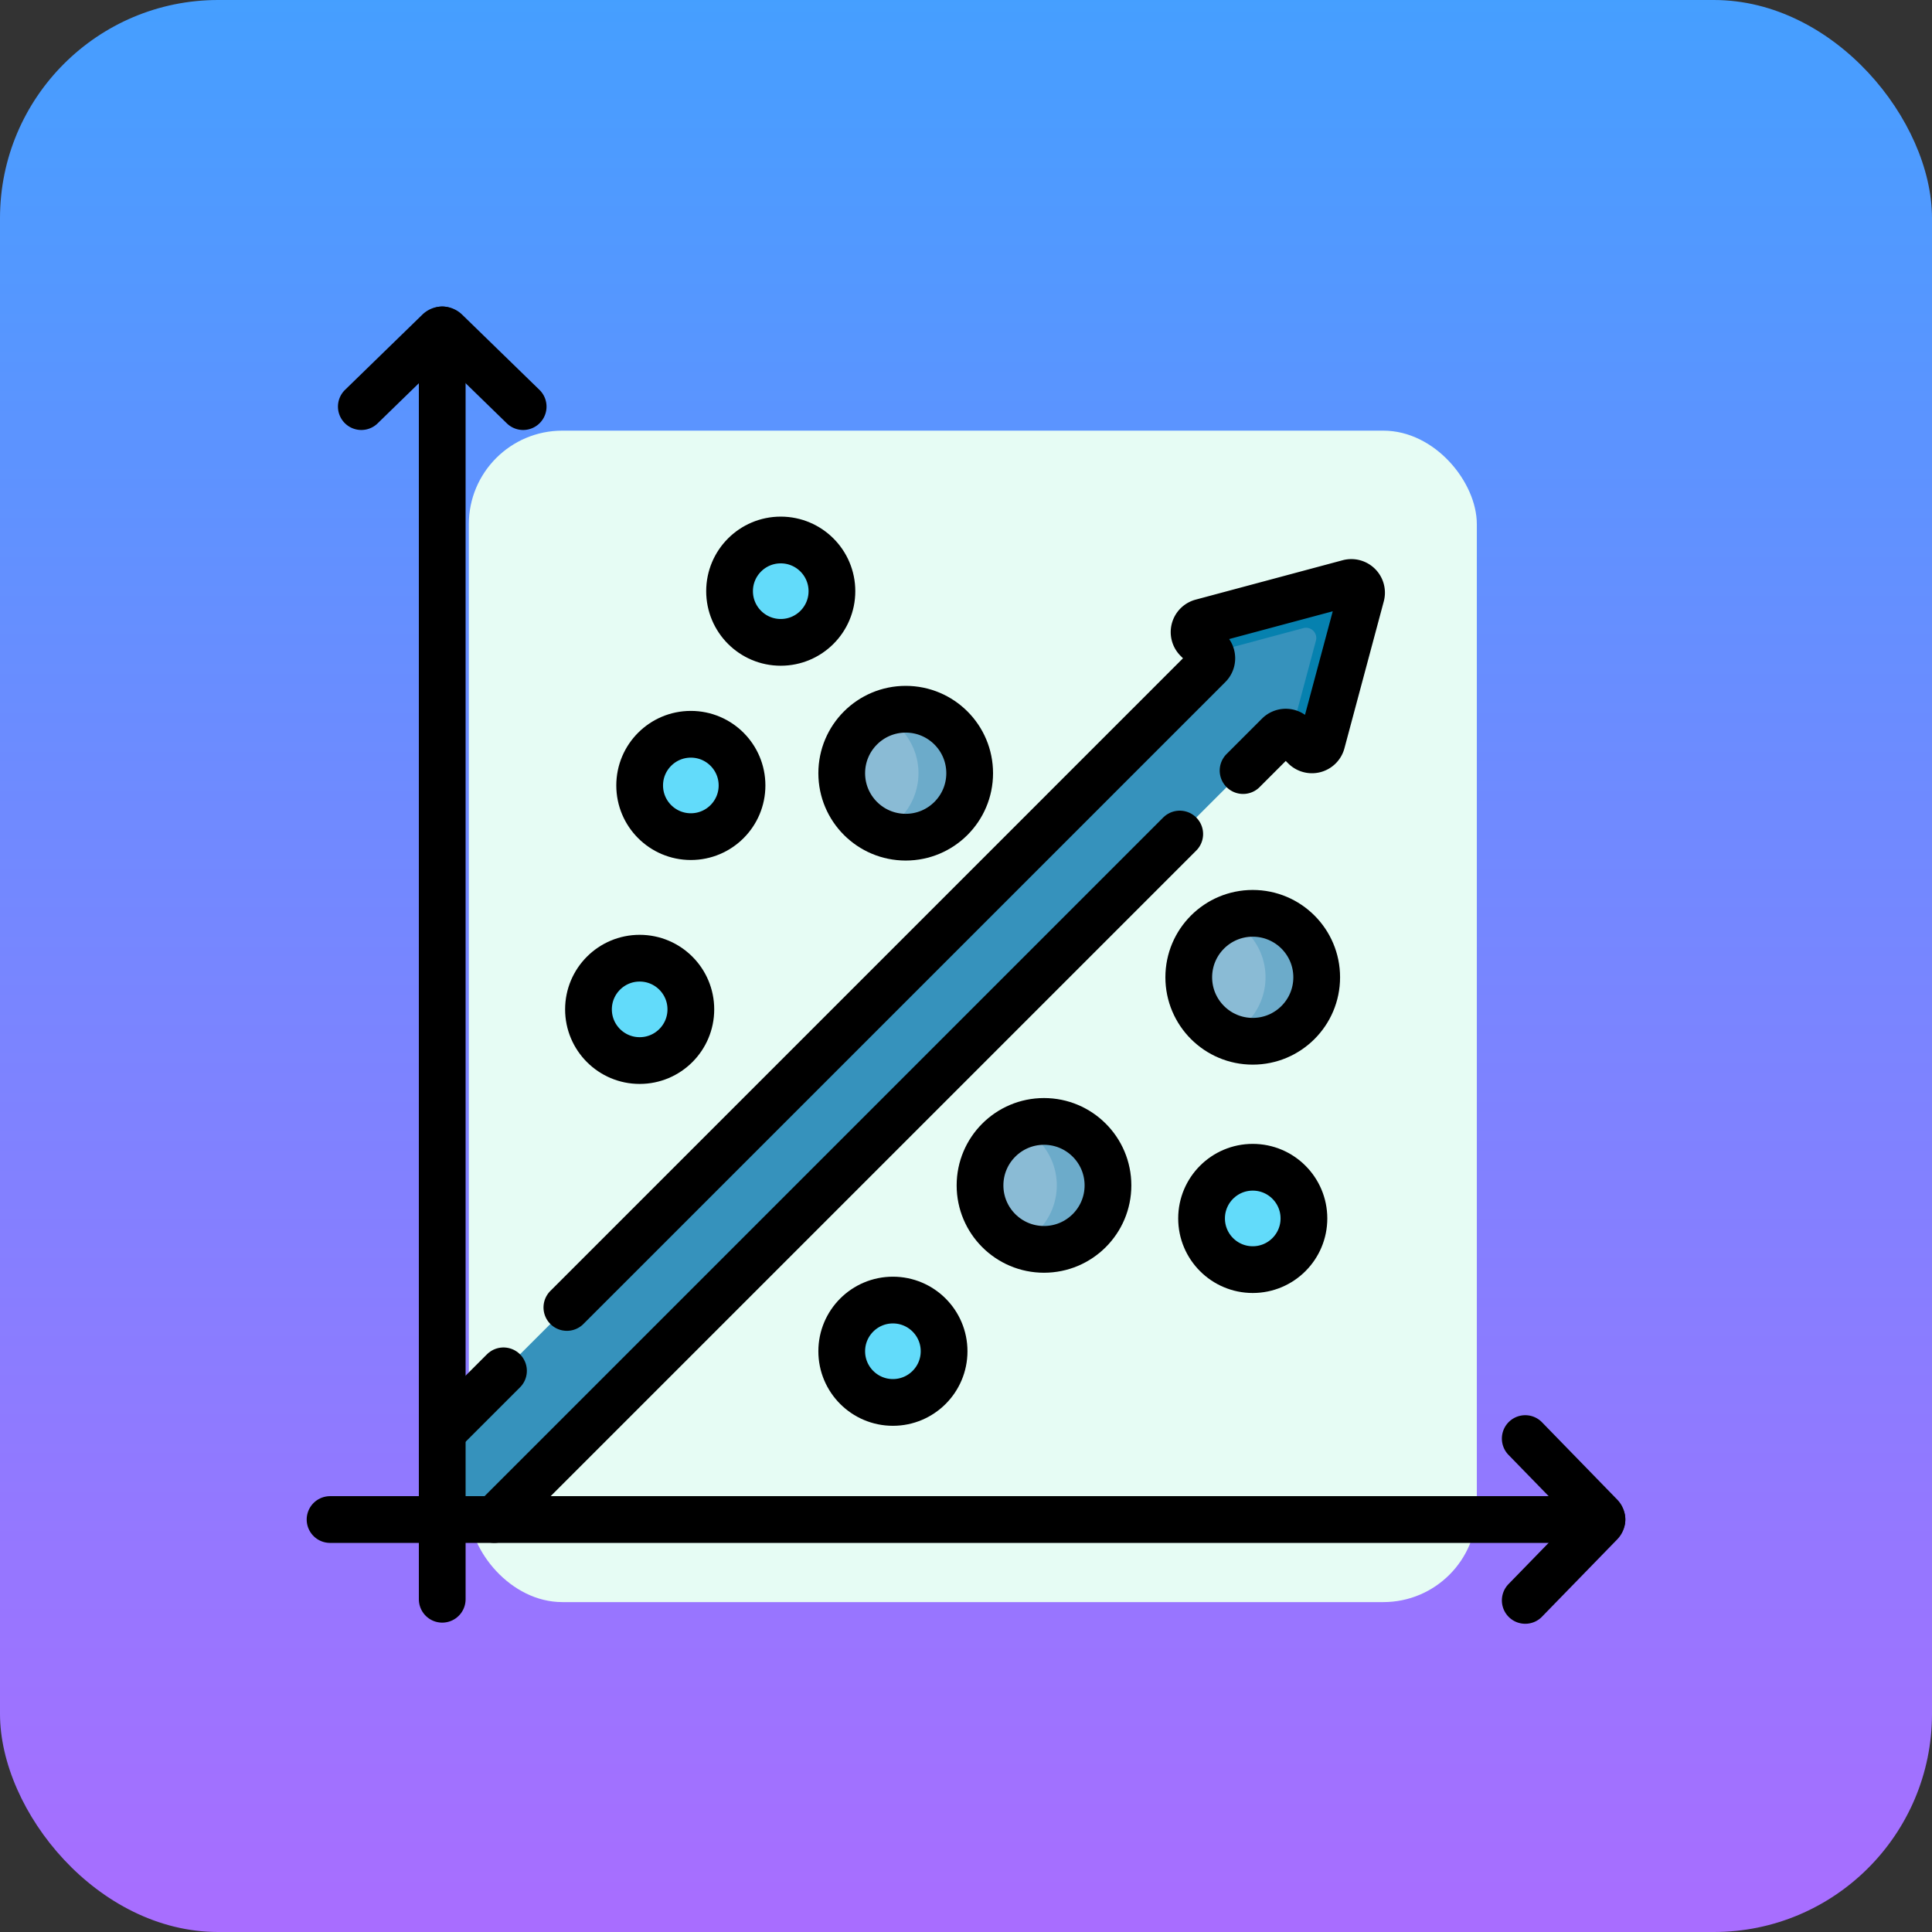 <svg xmlns="http://www.w3.org/2000/svg" xmlns:xlink="http://www.w3.org/1999/xlink" width="124" height="124" viewBox="0 0 124 124">
  <rect x="0" y="0" width="124" height="124" fill="#333333" stroke="none"/>
  <defs>
    <linearGradient id="linear-gradient" x1="0.5" x2="0.5" y2="1" gradientUnits="objectBoundingBox">
      <stop offset="0" stop-color="#459fff"/>
      <stop offset="1" stop-color="#a96dff"/>
    </linearGradient>
  </defs>
  <g id="Grupo_1088270" data-name="Grupo 1088270" transform="translate(-822.9 -3451)">
    <g id="Grupo_1088261" data-name="Grupo 1088261" transform="translate(822.9 3451)">
      <rect id="Rectángulo_375591" data-name="Rectángulo 375591" width="124" height="124" rx="14" fill="url(#linear-gradient)"/>
    </g>
    <g id="Grupo_1084095" data-name="Grupo 1084095" transform="translate(-354.767 -1357.325)">
      <g id="Grupo_1084094" data-name="Grupo 1084094" transform="translate(1207.758 4835.965)">
        <rect id="Rectángulo_374304" data-name="Rectángulo 374304" width="64.695" height="75.186" rx="6" transform="translate(0 0)" fill="#e6fcf4"/>
      </g>
      <g id="regression_1_" data-name="regression (1)" transform="translate(1198.851 4829.5)">
        <g id="Grupo_1084092" data-name="Grupo 1084092" transform="translate(7.199 13.483)">
          <path id="Trazado_830119" data-name="Trazado 830119" d="M54.67,166.59l50.336-50.336a.655.655,0,0,1,.93,0l.752.751a.657.657,0,0,0,1.1-.294l2.528-9.436a.657.657,0,0,0-.8-.8L100.076,109a.656.656,0,0,0-.3,1.1l.752.751a.658.658,0,0,1,0,.93l-49.2,49.2v5.611Z" transform="translate(-51.331 -103.721)" fill="#3692bc"/>
          <path id="Trazado_830120" data-name="Trazado 830120" d="M355.854,107.269l-2.528,9.436a.657.657,0,0,1-1.1.294l-.752-.751a.642.642,0,0,0-.126-.1l1.6-5.977a.657.657,0,0,0-.8-.8l-5.975,1.6a.655.655,0,0,0-.1-.126l-.752-.751a.656.656,0,0,1,.3-1.1l9.435-2.529A.657.657,0,0,1,355.854,107.269Z" transform="translate(-296.87 -103.717)" fill="#0681af"/>
          <circle id="Elipse_10692" data-name="Elipse 10692" cx="3.285" cy="3.285" r="3.285" transform="translate(9.387 26.841)" fill="#62dbfa"/>
          <circle id="Elipse_10693" data-name="Elipse 10693" cx="3.285" cy="3.285" r="3.285" transform="translate(12.672 12.469)" fill="#62dbfa"/>
          <circle id="Elipse_10694" data-name="Elipse 10694" cx="3.285" cy="3.285" r="3.285" transform="translate(18.442)" fill="#62dbfa"/>
          <circle id="Elipse_10695" data-name="Elipse 10695" cx="3.285" cy="3.285" r="3.285" transform="translate(25.64 48.783)" fill="#62dbfa"/>
          <circle id="Elipse_10696" data-name="Elipse 10696" cx="4.106" cy="4.106" r="4.106" transform="translate(34.517 37.317)" fill="#8abbd5"/>
          <path id="Trazado_830121" data-name="Trazado 830121" d="M282.228,321.153a4.108,4.108,0,0,1-5.749,3.765,4.108,4.108,0,0,0,0-7.529,4.109,4.109,0,0,1,5.749,3.765Z" transform="translate(-239.498 -279.73)" fill="#6cabca"/>
          <circle id="Elipse_10697" data-name="Elipse 10697" cx="3.285" cy="3.285" r="3.285" transform="translate(48.735 40.259)" fill="#62dbfa"/>
          <circle id="Elipse_10698" data-name="Elipse 10698" cx="4.106" cy="4.106" r="4.106" transform="translate(47.914 23.961)" fill="#8abbd5"/>
          <path id="Trazado_830122" data-name="Trazado 830122" d="M363.793,239.838a4.109,4.109,0,0,1-5.749,3.765,4.108,4.108,0,0,0,0-7.529,4.109,4.109,0,0,1,5.749,3.765Z" transform="translate(-307.666 -211.771)" fill="#6cabca"/>
          <circle id="Elipse_10699" data-name="Elipse 10699" cx="4.106" cy="4.106" r="4.106" transform="translate(25.64 10.862)" fill="#8abbd5"/>
          <path id="Trazado_830123" data-name="Trazado 830123" d="M228.18,160.086a4.109,4.109,0,0,1-5.749,3.765,4.108,4.108,0,0,0,0-7.529,4.108,4.108,0,0,1,5.749,3.765Z" transform="translate(-194.328 -145.118)" fill="#6cabca"/>
        </g>
        <g id="Grupo_1084093" data-name="Grupo 1084093" transform="translate(0 0)">
          <path id="Trazado_830124" data-name="Trazado 830124" d="M474.53,441l4.83,4.964a.329.329,0,0,1,0,.458l-4.83,4.964" transform="translate(-397.82 -369.844)" fill="none" stroke="#000" stroke-linecap="round" stroke-linejoin="round" stroke-miterlimit="10" stroke-width="3"/>
          <line id="Línea_4001" data-name="Línea 4001" x1="81.633" transform="translate(0 76.352)" fill="none" stroke="#000" stroke-linecap="round" stroke-linejoin="round" stroke-miterlimit="10" stroke-width="3"/>
          <path id="Trazado_830125" data-name="Trazado 830125" d="M19.72,12.687l4.964-4.83a.329.329,0,0,1,.458,0l4.964,4.83" transform="translate(-17.713 -7.765)" fill="none" stroke="#000" stroke-linecap="round" stroke-linejoin="round" stroke-miterlimit="10" stroke-width="3"/>
          <line id="Línea_4002" data-name="Línea 4002" y2="81.469" transform="translate(7.199 0)" fill="none" stroke="#000" stroke-linecap="round" stroke-linejoin="round" stroke-miterlimit="10" stroke-width="3"/>
          <line id="Línea_4003" data-name="Línea 4003" x1="43.996" y2="43.996" transform="translate(10.538 32.355)" fill="none" stroke="#000" stroke-linecap="round" stroke-linejoin="round" stroke-miterlimit="10" stroke-width="3"/>
          <path id="Trazado_830126" data-name="Trazado 830126" d="M100.04,152.974l41.2-41.2a.658.658,0,0,0,0-.93l-.752-.751a.656.656,0,0,1,.3-1.1l9.435-2.529a.657.657,0,0,1,.8.8l-2.528,9.436a.657.657,0,0,1-1.1.294l-.752-.751a.655.655,0,0,0-.93,0l-2.273,2.273" transform="translate(-84.84 -90.234)" fill="none" stroke="#000" stroke-linecap="round" stroke-linejoin="round" stroke-miterlimit="10" stroke-width="3"/>
          <line id="Línea_4004" data-name="Línea 4004" x1="3.932" y2="3.932" transform="translate(7.199 66.808)" fill="none" stroke="#000" stroke-linecap="round" stroke-linejoin="round" stroke-miterlimit="10" stroke-width="3"/>
          <circle id="Elipse_10700" data-name="Elipse 10700" cx="3.285" cy="3.285" r="3.285" transform="translate(16.586 40.324)" fill="none" stroke="#000" stroke-linecap="round" stroke-linejoin="round" stroke-miterlimit="10" stroke-width="3"/>
          <circle id="Elipse_10701" data-name="Elipse 10701" cx="3.285" cy="3.285" r="3.285" transform="translate(19.871 25.952)" fill="none" stroke="#000" stroke-linecap="round" stroke-linejoin="round" stroke-miterlimit="10" stroke-width="3"/>
          <circle id="Elipse_10702" data-name="Elipse 10702" cx="3.285" cy="3.285" r="3.285" transform="translate(25.641 13.483)" fill="none" stroke="#000" stroke-linecap="round" stroke-linejoin="round" stroke-miterlimit="10" stroke-width="3"/>
          <circle id="Elipse_10703" data-name="Elipse 10703" cx="3.285" cy="3.285" r="3.285" transform="translate(32.84 62.266)" fill="none" stroke="#000" stroke-linecap="round" stroke-linejoin="round" stroke-miterlimit="10" stroke-width="3"/>
          <circle id="Elipse_10704" data-name="Elipse 10704" cx="4.106" cy="4.106" r="4.106" transform="translate(41.716 50.8)" fill="none" stroke="#000" stroke-linecap="round" stroke-linejoin="round" stroke-miterlimit="10" stroke-width="3"/>
          <circle id="Elipse_10705" data-name="Elipse 10705" cx="3.285" cy="3.285" r="3.285" transform="translate(55.935 53.742)" fill="none" stroke="#000" stroke-linecap="round" stroke-linejoin="round" stroke-miterlimit="10" stroke-width="3"/>
          <circle id="Elipse_10706" data-name="Elipse 10706" cx="4.106" cy="4.106" r="4.106" transform="translate(55.113 37.444)" fill="none" stroke="#000" stroke-linecap="round" stroke-linejoin="round" stroke-miterlimit="10" stroke-width="3"/>
          <circle id="Elipse_10707" data-name="Elipse 10707" cx="4.106" cy="4.106" r="4.106" transform="translate(32.84 24.345)" fill="none" stroke="#000" stroke-linecap="round" stroke-linejoin="round" stroke-miterlimit="10" stroke-width="3"/>
        </g>
      </g>
    </g>
  </g>
</svg>
